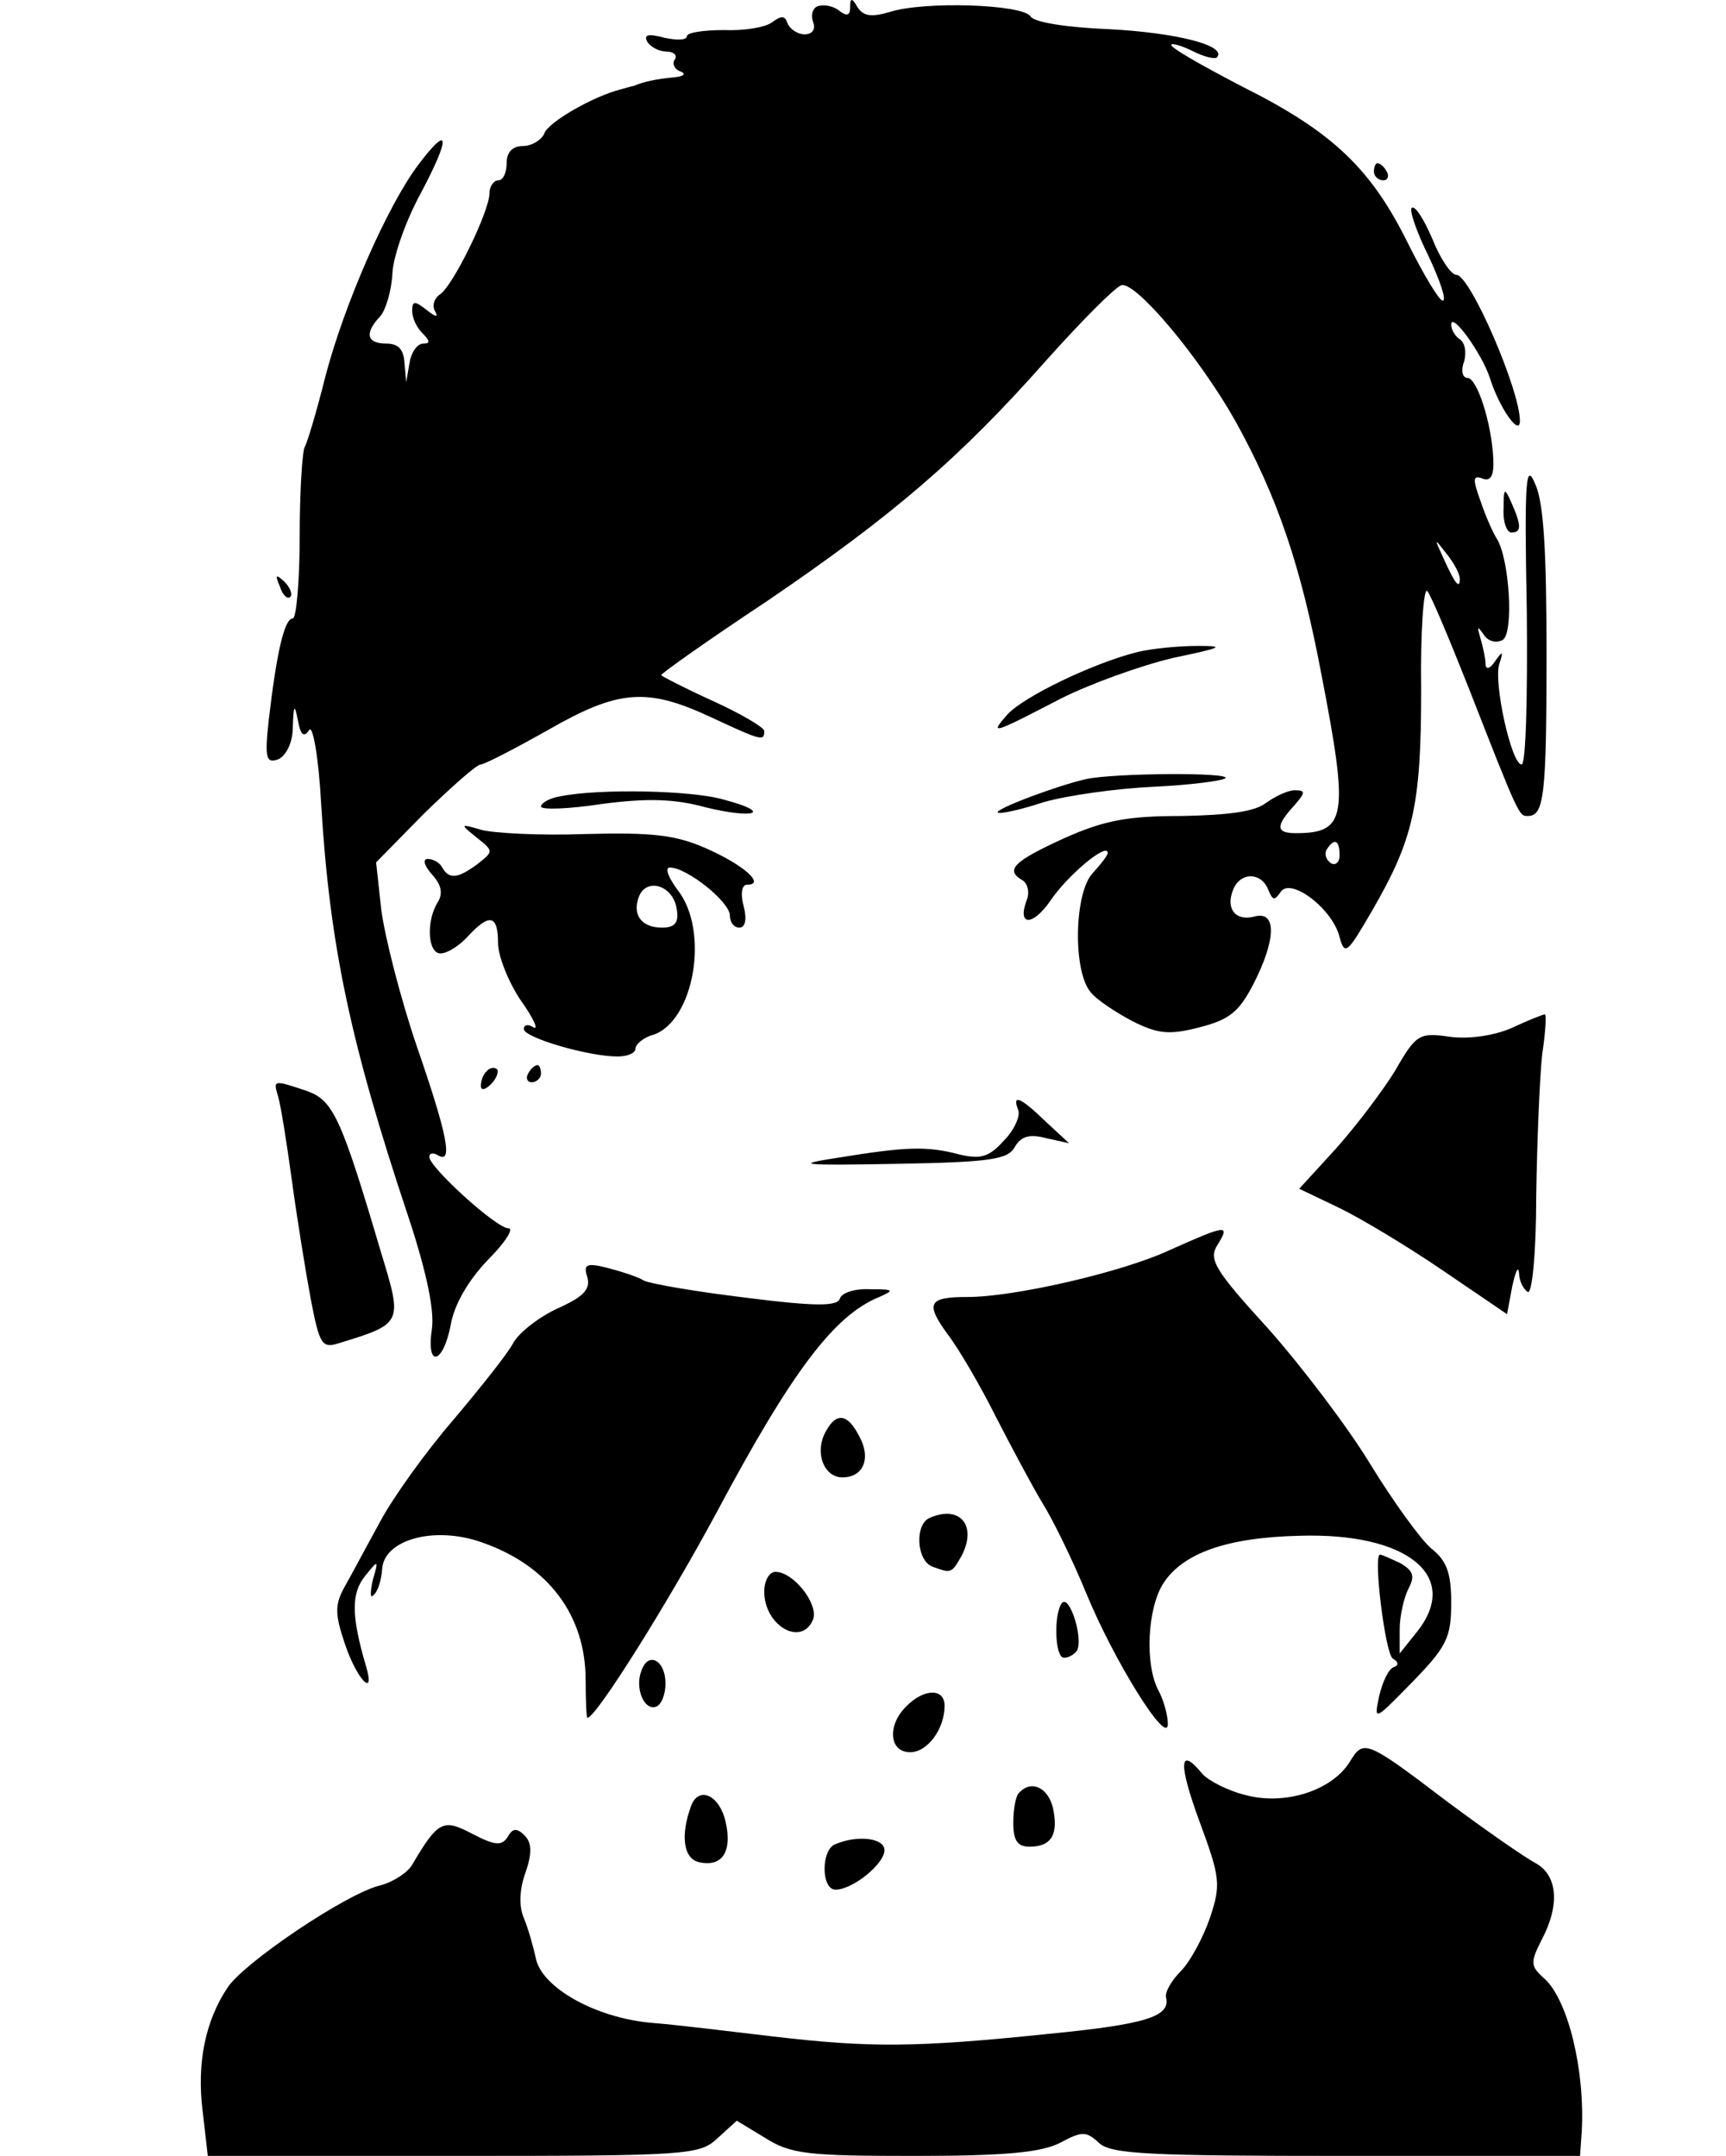 <?xml version="1.0" standalone="no"?>
<!DOCTYPE svg PUBLIC "-//W3C//DTD SVG 20010904//EN"
 "http://www.w3.org/TR/2001/REC-SVG-20010904/DTD/svg10.dtd">
<svg version="1.0" xmlns="http://www.w3.org/2000/svg"
 width="201pt" height="251pt" viewBox="0 0 201 251"
 preserveAspectRatio="xMidYMid meet">

<g transform="translate(0,251) scale(0.1,-0.1)"
fill="#000000" stroke="none">
<path d="M953 2503 c-7 -2 -9 -11 -6 -19 3 -8 -1 -14 -10 -14 -8 0 -17 6 -20
13 -3 9 -7 9 -18 1 -8 -6 -33 -10 -56 -9 -24 0 -43 -3 -43 -7 0 -5 -12 -5 -26
-2 -19 5 -25 4 -20 -5 4 -6 14 -11 22 -11 8 0 13 -4 10 -9 -4 -5 0 -12 6 -14
8 -3 4 -6 -7 -7 -21 -2 -35 -5 -47 -10 -5 -1 -11 -3 -15 -4 -32 -8 -84 -38
-89 -51 -3 -8 -15 -15 -25 -15 -12 0 -19 -7 -19 -20 0 -11 -4 -20 -10 -20 -5
0 -10 -7 -10 -15 0 -21 -43 -109 -58 -118 -7 -5 -9 -14 -5 -20 4 -7 0 -6 -10
2 -14 11 -17 11 -17 -1 0 -8 5 -19 12 -26 9 -9 9 -12 1 -12 -7 0 -14 -10 -16
-22 l-4 -23 -2 23 c-1 15 -7 22 -21 22 -23 0 -26 12 -7 32 6 7 13 29 14 50 1
20 16 62 33 93 35 66 34 82 -3 33 -36 -48 -86 -162 -108 -246 -10 -40 -21 -77
-24 -82 -3 -5 -6 -52 -6 -105 0 -52 -4 -95 -8 -95 -10 0 -19 -41 -28 -118 -5
-45 -3 -51 11 -46 9 4 17 19 17 38 1 26 2 27 6 7 3 -17 7 -20 13 -11 4 7 11
-30 14 -86 10 -165 34 -278 101 -479 22 -66 31 -111 28 -132 -7 -46 13 -42 22
5 4 23 20 51 43 75 20 20 31 37 24 37 -14 0 -92 71 -92 83 0 5 5 5 10 2 18
-11 11 24 -25 128 -19 56 -37 127 -41 158 l-6 55 56 57 c32 31 61 57 66 57 4
0 39 18 78 40 82 47 115 50 190 15 60 -28 62 -28 62 -16 0 4 -27 20 -60 35
-33 15 -60 29 -60 30 0 2 55 41 123 86 147 100 225 167 325 280 42 47 81 86
88 88 17 4 90 -83 132 -157 50 -90 77 -170 101 -297 32 -165 29 -184 -30 -184
-23 0 -24 8 -2 32 13 15 14 18 1 18 -8 0 -23 -7 -34 -15 -13 -10 -44 -14 -98
-15 -63 0 -90 -5 -137 -26 -59 -27 -69 -37 -48 -49 6 -4 8 -14 5 -22 -12 -31
6 -32 27 -2 20 30 67 69 67 56 0 -3 -8 -13 -17 -23 -22 -22 -24 -114 -3 -139
7 -9 30 -24 49 -34 30 -15 43 -16 78 -7 35 9 46 18 63 51 26 51 27 85 1 78
-22 -6 -34 9 -25 31 8 21 33 21 41 0 5 -12 7 -13 14 -3 11 19 61 -19 69 -52 6
-22 9 -19 38 31 48 83 57 122 57 257 -1 68 3 119 7 115 4 -4 25 -54 48 -112
59 -151 59 -150 69 -150 19 0 22 22 22 187 0 118 -3 177 -13 199 -11 27 -13 8
-10 -147 1 -99 -1 -179 -6 -179 -12 0 -33 96 -26 117 5 15 4 16 -5 3 -6 -9
-11 -10 -11 -3 0 6 -3 20 -6 30 -4 14 -4 15 4 4 5 -8 15 -10 22 -6 13 8 8 94
-7 118 -4 6 -13 26 -19 44 -9 25 -9 30 2 26 10 -4 14 3 13 23 -2 42 -19 94
-30 94 -6 0 -8 9 -4 19 3 11 1 22 -5 26 -5 3 -10 11 -10 17 0 16 36 -34 45
-62 11 -35 35 -69 35 -50 0 36 -58 170 -74 170 -6 0 -19 19 -28 42 -10 23 -20
39 -24 36 -3 -3 6 -29 20 -57 13 -28 21 -51 16 -51 -4 0 -22 30 -40 66 -43 87
-87 130 -193 183 -48 25 -85 46 -83 49 2 2 14 -2 26 -8 12 -6 24 -9 27 -7 13
14 -48 29 -125 33 -50 2 -88 8 -92 15 -9 14 -124 18 -164 5 -21 -6 -30 -5 -37
5 -7 12 -9 12 -9 0 0 -9 -4 -10 -12 -4 -7 6 -18 8 -25 6z m747 -667 c0 -12 -5
-7 -19 24 -11 24 -11 24 3 6 9 -11 16 -24 16 -30z m-140 -322 c0 -8 -5 -12
-10 -9 -6 4 -8 11 -5 16 9 14 15 11 15 -7z"/>
<path d="M1600 2310 c0 -5 5 -10 11 -10 5 0 7 5 4 10 -3 6 -8 10 -11 10 -2 0
-4 -4 -4 -10z"/>
<path d="M1751 1918 c-1 -16 4 -28 9 -28 12 0 12 8 0 35 -8 18 -9 17 -9 -7z"/>
<path d="M326 1827 c3 -10 9 -15 12 -12 3 3 0 11 -7 18 -10 9 -11 8 -5 -6z"/>
<path d="M1325 1751 c-52 -13 -133 -52 -152 -73 -21 -24 -18 -23 63 19 34 17
92 38 130 47 57 12 62 14 29 14 -22 0 -53 -3 -70 -7z"/>
<path d="M1265 1603 c-32 -7 -107 -35 -103 -39 2 -2 26 3 53 12 28 8 85 16
128 18 43 2 81 7 84 10 7 7 -130 6 -162 -1z"/>
<path d="M653 1583 c-13 -2 -23 -8 -23 -12 0 -4 32 -3 71 3 53 7 85 6 121 -4
58 -14 78 -6 21 9 -37 11 -145 13 -190 4z"/>
<path d="M555 1535 c20 -16 20 -16 1 -31 -23 -17 -33 -18 -41 -4 -3 6 -11 10
-17 10 -6 0 -4 -8 5 -18 11 -12 13 -22 7 -32 -14 -22 -12 -60 3 -60 8 0 22 9
32 20 25 27 35 25 35 -8 0 -15 12 -45 26 -66 15 -21 22 -36 15 -32 -6 4 -11 3
-11 -2 0 -10 75 -32 109 -32 12 0 21 4 21 9 0 5 9 13 20 16 48 15 67 121 29
169 -11 15 -15 26 -9 26 20 0 70 -40 70 -56 0 -8 5 -14 11 -14 7 0 9 10 5 25
-4 15 -2 25 4 25 22 0 -4 23 -47 42 -36 16 -63 19 -141 17 -53 -2 -108 1 -122
5 -24 7 -25 7 -5 -9z m233 -83 c3 -16 -2 -22 -17 -22 -24 0 -35 15 -27 36 9
23 40 13 44 -14z"/>
<path d="M1760 1313 c-21 -9 -50 -13 -72 -10 -35 5 -39 3 -63 -39 -14 -23 -45
-64 -69 -91 l-43 -47 46 -22 c25 -12 80 -45 121 -73 l75 -51 6 32 c4 18 7 25
8 16 0 -9 5 -19 10 -22 5 -4 10 44 10 112 1 64 4 138 7 165 4 26 5 47 3 46 -2
0 -20 -7 -39 -16z"/>
<path d="M567 1263 c-4 -3 -7 -11 -7 -17 0 -6 5 -5 12 2 6 6 9 14 7 17 -3 3
-9 2 -12 -2z"/>
<path d="M615 1260 c-3 -5 -1 -10 4 -10 6 0 11 5 11 10 0 6 -2 10 -4 10 -3 0
-8 -4 -11 -10z"/>
<path d="M324 1233 c3 -10 10 -54 16 -98 6 -44 16 -106 22 -138 10 -52 13 -57
32 -51 75 23 75 23 50 105 -47 159 -56 178 -87 189 -39 13 -39 13 -33 -7z"/>
<path d="M1186 1217 c2 -7 -5 -23 -17 -35 -17 -19 -27 -22 -52 -16 -38 10 -62
9 -142 -4 -52 -8 -42 -9 69 -7 110 2 130 5 138 20 7 12 17 15 36 10 l27 -6
-27 25 c-30 29 -40 33 -32 13z"/>
<path d="M1363 1055 c-55 -26 -182 -55 -236 -55 -46 0 -50 -7 -23 -44 13 -17
38 -60 56 -96 18 -35 42 -80 54 -100 12 -19 35 -66 51 -105 33 -80 95 -179 95
-152 0 10 -5 28 -11 39 -16 30 -13 96 6 125 23 35 74 53 158 55 126 4 189 -47
137 -112 l-20 -25 0 28 c0 16 5 37 10 47 8 15 6 21 -9 30 -11 5 -21 10 -24 10
-8 0 6 -115 15 -121 7 -4 7 -8 1 -10 -6 -2 -13 -17 -17 -34 -6 -29 -6 -29 39
17 40 41 45 52 45 92 0 34 -5 49 -23 63 -12 10 -44 54 -71 98 -26 43 -80 114
-119 158 -63 69 -70 81 -59 98 15 24 10 23 -55 -6z"/>
<path d="M684 1023 c4 -14 -5 -23 -34 -36 -22 -10 -45 -28 -52 -40 -6 -12 -38
-52 -70 -90 -32 -37 -70 -90 -85 -118 -16 -29 -34 -63 -42 -77 -11 -20 -11
-31 0 -64 14 -43 37 -67 25 -27 -17 58 -17 84 -1 104 16 20 16 19 9 -5 -3 -14
-3 -22 1 -17 5 4 9 17 10 30 2 35 62 51 117 31 77 -27 120 -85 120 -160 0 -24
1 -44 2 -44 10 0 94 134 151 240 88 165 137 229 189 250 18 8 17 9 -11 9 -17
1 -33 -4 -35 -11 -3 -9 -29 -9 -108 1 -58 7 -111 16 -120 20 -8 5 -28 11 -43
15 -24 6 -28 4 -23 -11z"/>
<path d="M962 844 c-14 -24 -3 -54 19 -54 25 0 34 23 19 49 -13 25 -26 27 -38
5z"/>
<path d="M1083 743 c-18 -7 -16 -50 3 -57 22 -8 22 -8 34 13 18 35 -2 59 -37
44z"/>
<path d="M890 657 c0 -40 44 -65 57 -32 6 18 -23 55 -44 55 -7 0 -13 -10 -13
-23z"/>
<path d="M1237 644 c-10 -11 -9 -64 2 -64 6 0 12 4 15 8 8 13 -8 65 -17 56z"/>
<path d="M747 565 c-8 -20 3 -47 17 -42 6 2 11 14 11 27 0 27 -20 38 -28 15z"/>
<path d="M1056 524 c-23 -22 -21 -54 4 -54 20 0 40 27 40 54 0 21 -24 20 -44
0z"/>
<path d="M1572 459 c-21 -34 -76 -51 -121 -39 -21 5 -44 17 -51 25 -27 33 -28
12 -3 -56 24 -65 25 -73 12 -112 -8 -23 -23 -51 -34 -62 -11 -11 -19 -25 -17
-31 5 -22 -25 -31 -138 -42 -154 -16 -208 -16 -319 -3 -51 6 -116 14 -143 16
-65 6 -127 41 -134 75 -3 14 -9 35 -14 47 -6 14 -5 34 2 53 8 23 7 35 -1 43
-9 9 -14 9 -20 -2 -7 -10 -14 -10 -41 4 -34 18 -40 15 -70 -36 -5 -9 -22 -20
-37 -24 -39 -9 -159 -90 -178 -119 -26 -39 -36 -88 -29 -144 l6 -52 286 0
c275 0 287 1 308 21 l22 20 33 -20 c30 -19 50 -21 174 -21 105 0 147 4 169 15
26 14 31 14 46 0 14 -13 59 -15 288 -15 l272 0 2 28 c4 72 -16 153 -43 178
-17 15 -17 19 -4 45 22 41 19 76 -7 90 -13 7 -59 39 -102 71 -96 73 -98 73
-114 47z"/>
<path d="M1187 423 c-4 -3 -7 -19 -7 -35 0 -21 5 -28 19 -28 26 0 34 15 27 46
-6 23 -25 32 -39 17z"/>
<path d="M805 408 c-13 -35 -9 -62 9 -66 27 -6 39 12 31 47 -7 31 -31 42 -40
19z"/>
<path d="M973 363 c-17 -6 -17 -53 0 -53 20 0 57 30 57 46 0 14 -31 18 -57 7z"/>
</g>
</svg>
